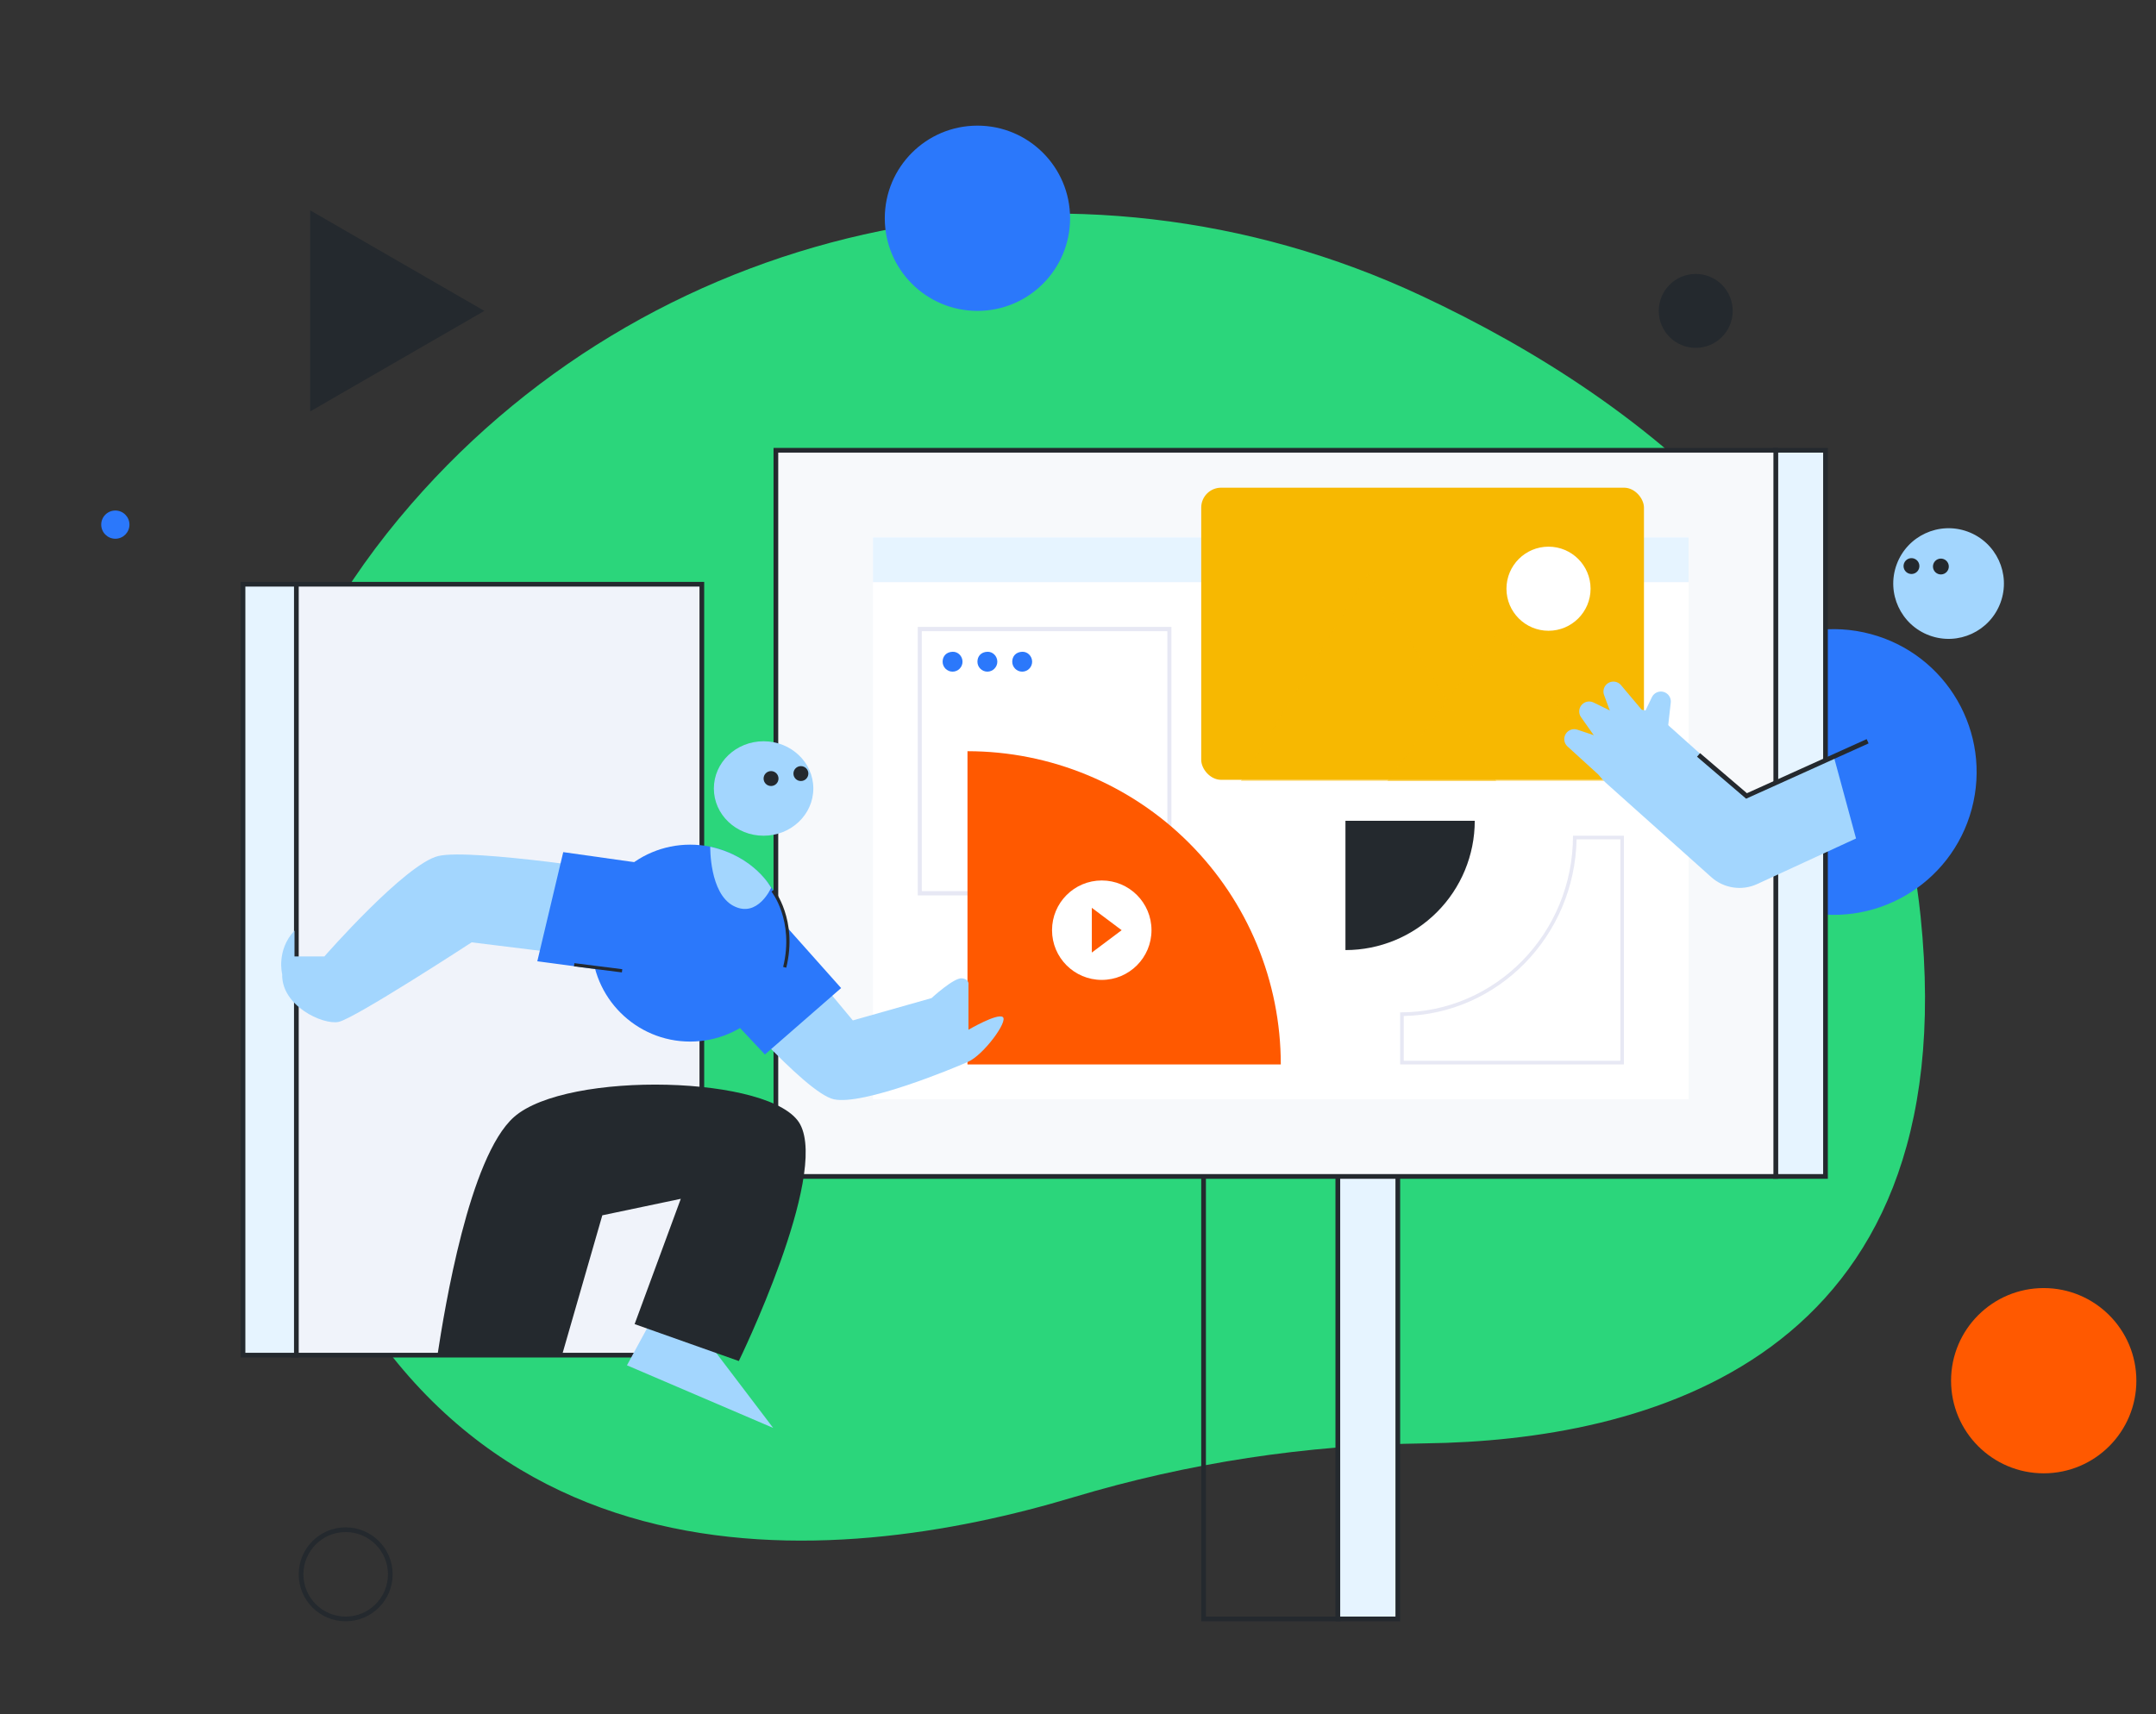 <svg width="459" height="365" viewBox="0 0 459 365" fill="none" xmlns="http://www.w3.org/2000/svg">
<rect x="0" y="0" width="459" height="365" fill="#333333" stroke="none"/>
<g clip-path="url(#clip0)">
<path d="M302.562 62.961C228.855 28.448 140.877 45.929 87.518 107.384C59.308 139.873 41.636 183.912 59.333 241.046C90.97 343.178 178.297 333.94 228.596 318.818C252.918 311.53 278.139 307.675 303.528 307.363C349.215 306.755 418.707 290.494 408.889 195.193C401.773 126.119 351.658 85.949 302.562 62.961Z" fill="#2BD67B"/>
<path d="M382.52 193.779C366.294 189.432 356.665 172.753 361.012 156.527C365.36 140.301 382.038 130.672 398.265 135.019C414.491 139.367 424.12 156.046 419.772 172.272C415.424 188.498 398.746 198.127 382.52 193.779Z" fill="#2B78FB"/>
<rect x="62.541" y="124.412" width="86.877" height="164.166" fill="#F0F3FA" stroke="#24292E"/>
<rect x="256.234" y="250.463" width="28.645" height="94.288" stroke="#24292E"/>
<rect x="284.821" y="250.463" width="12.764" height="94.288" fill="#E6F4FF" stroke="#24292E"/>
<rect x="377.991" y="95.885" width="10.646" height="154.637" fill="#E6F4FF" stroke="#24292E"/>
<rect x="51.735" y="124.412" width="11.359" height="164.166" fill="#E6F4FF" stroke="#24292E"/>
<rect x="165.182" y="95.885" width="212.869" height="154.637" fill="#F7F9FB" stroke="#24292E"/>
<rect x="185.856" y="114.442" width="173.636" height="119.639" fill="white"/>
<rect x="185.856" y="114.442" width="173.636" height="9.529" fill="#E6F4FF"/>
<path d="M410.782 135.326C416.889 137.569 423.657 134.436 425.9 128.328C428.143 122.221 425.011 115.452 418.905 113.209C412.798 110.966 406.029 114.099 403.786 120.207C401.543 126.314 404.675 133.083 410.782 135.326Z" fill="#A3D6FE"/>
<path d="M412.622 122.224C413.497 122.546 414.466 122.097 414.788 121.222C415.109 120.347 414.66 119.377 413.785 119.055C412.91 118.734 411.941 119.183 411.619 120.058C411.298 120.933 411.747 121.903 412.622 122.224Z" fill="#24292E"/>
<path d="M406.36 122.129C407.235 122.45 408.205 122.002 408.526 121.126C408.847 120.251 408.399 119.282 407.524 118.96C406.649 118.639 405.679 119.088 405.358 119.963C405.036 120.838 405.485 121.808 406.36 122.129Z" fill="#24292E"/>
<path fill-rule="evenodd" clip-rule="evenodd" d="M303.101 154.553C303.099 154.557 303.097 154.562 303.094 154.568C303.097 154.563 303.101 154.544 303.101 154.553" fill="#E7E8F4"/>
<path fill-rule="evenodd" clip-rule="evenodd" d="M303.097 154.56C303.097 154.561 303.096 154.563 303.096 154.564C303.096 154.56 303.104 154.546 303.097 154.56" fill="#E7E8F4"/>
<path fill-rule="evenodd" clip-rule="evenodd" d="M303.129 154.48C303.123 154.499 303.114 154.517 303.107 154.536C303.111 154.526 303.114 154.519 303.118 154.509C303.02 154.754 303.082 154.595 303.129 154.48" fill="#E7E8F4"/>
<path fill-rule="evenodd" clip-rule="evenodd" d="M303.108 154.537C303.105 154.545 303.101 154.555 303.097 154.563C303.07 154.616 303.108 154.537 303.108 154.537" fill="#E7E8F4"/>
<path fill-rule="evenodd" clip-rule="evenodd" d="M303.097 154.56C303.097 154.559 303.097 154.559 303.098 154.558C303.097 154.559 303.097 154.559 303.097 154.56" fill="#E7E8F4"/>
<path fill-rule="evenodd" clip-rule="evenodd" d="M303.093 154.567C303.087 154.578 303.119 154.523 303.093 154.567Z" fill="#E7E8F4"/>
<path fill-rule="evenodd" clip-rule="evenodd" d="M303.097 154.56L303.099 154.558C303.098 154.559 303.098 154.56 303.097 154.56" fill="#E7E8F4"/>
<rect x="255.734" y="103.854" width="94.255" height="62.208" rx="4.235" fill="#F7B801"/>
<g style="mix-blend-mode:color-burn" opacity="0.4">
<path fill-rule="evenodd" clip-rule="evenodd" d="M291.358 122.021L264.175 166.321H318.542L291.358 122.021Z" fill="#F7B801"/>
</g>
<g style="mix-blend-mode:color-burn" opacity="0.4">
<path fill-rule="evenodd" clip-rule="evenodd" d="M319.385 133.887L295.354 166.321H343.417L319.385 133.887Z" fill="#F7B801"/>
</g>
<path fill-rule="evenodd" clip-rule="evenodd" d="M329.67 134.321C334.615 134.321 338.624 130.313 338.624 125.367C338.624 120.422 334.615 116.413 329.67 116.413C324.725 116.413 320.716 120.422 320.716 125.367C320.716 130.313 324.725 134.321 329.67 134.321Z" fill="white"/>
<path d="M370.327 180.085L364.326 186.791C367 189.184 370.839 189.76 374.097 188.257L370.327 180.085ZM353.847 153.262C350.143 149.948 344.454 150.264 341.14 153.967C337.825 157.671 338.141 163.361 341.845 166.675L353.847 153.262ZM397.544 157.62L366.558 171.913L374.097 188.257L405.083 173.964L397.544 157.62ZM376.328 173.378L353.847 153.262L341.845 166.675L364.326 186.791L376.328 173.378Z" fill="#A3D6FE"/>
<path d="M343.389 164.909L335.141 157.394L344.523 160.531" stroke="#A3D6FE" stroke-width="4.235" stroke-linejoin="round"/>
<path d="M344.669 160.502L338.322 151.498L347.463 155.954" stroke="#A3D6FE" stroke-width="4.235" stroke-linejoin="round"/>
<path d="M347.297 157.589L343.482 147.263L350.355 155.43" stroke="#A3D6FE" stroke-width="4.235" stroke-linejoin="round"/>
<path d="M348.821 159.311L353.589 149.381L352.573 158.432" stroke="#A3D6FE" stroke-width="4.235" stroke-linejoin="round"/>
<path d="M389.633 158.272L402.897 149.919L413.542 171.306L396.105 182.109" fill="#2B78FB"/>
<path d="M397.608 157.851L371.825 169.497L361.61 160.763" stroke="#24292E"/>
<path d="M248.52 134.412V189.76H196.247V134.412H248.52ZM249.382 133.5H195.385V190.672H249.382V133.5Z" fill="#E7E8F4"/>
<path d="M146.932 221.803C158.51 221.803 167.895 212.416 167.895 200.836C167.895 189.257 158.51 179.87 146.932 179.87C135.354 179.87 125.968 189.257 125.968 200.836C125.968 212.416 135.354 221.803 146.932 221.803Z" fill="#2B78FB"/>
<path d="M162.564 177.967C168.411 177.967 173.152 173.464 173.152 167.909C173.152 162.354 168.411 157.851 162.564 157.851C156.717 157.851 151.977 162.354 151.977 167.909C151.977 173.464 156.717 177.967 162.564 177.967Z" fill="#A3D6FE"/>
<path d="M272.674 226.67L205.973 226.67L205.973 159.969C223.663 159.969 240.629 166.996 253.138 179.505C265.647 192.014 272.674 208.98 272.674 226.67V226.67Z" fill="#FF5900"/>
<path d="M164.984 197.38L181.563 217.297L198.315 212.546C198.315 212.546 203.09 208.147 204.774 208.334C206.458 208.521 206.179 209.73 206.179 209.73V212.172V219.286C206.179 219.286 212.262 215.729 213.48 216.571C214.698 217.413 209.453 224.616 206.09 226.113C202.728 227.61 183.815 235.416 177.546 234.099C171.276 232.783 152.325 210.388 152.325 210.388" fill="#A3D6FE"/>
<path d="M150.429 211.339L162.846 224.555L179.067 210.408L161.671 190.872" fill="#2B78FB"/>
<path d="M128.68 204.161L100.416 200.672C100.416 200.672 75.426 216.964 72.056 217.621C68.686 218.278 59.887 214.173 60.074 207.444C60.074 207.444 58.765 202.356 62.696 198.171V203.668H69.061C69.061 203.668 86.283 183.984 93.303 182.291C100.323 180.598 134.858 186.024 134.858 186.024" fill="#A3D6FE"/>
<path d="M129.926 206.783L114.39 204.704L119.911 181.46L140.222 184.33" fill="#2B78FB"/>
<path d="M164.601 304.074L142.234 274.618L133.478 290.742L164.601 304.074Z" fill="#A3D6FE"/>
<path d="M157.291 289.832L135.107 281.969L144.935 255.289L128.229 258.801L119.669 288.513H93.143C94.644 278.732 99.878 246.345 109.416 237.88C120.648 227.909 164.738 228.981 170.348 239.425C176.384 250.657 157.291 289.832 157.291 289.832Z" fill="#24292E"/>
<path fill-rule="evenodd" clip-rule="evenodd" d="M132.394 207.071L122.201 205.784L122.286 205.105L132.48 206.392L132.394 207.071Z" fill="#24292E"/>
<path fill-rule="evenodd" clip-rule="evenodd" d="M164.249 189.876C164.249 189.876 164.249 189.876 164.517 189.663C164.784 189.449 164.784 189.45 164.784 189.45L164.785 189.45L164.786 189.452L164.789 189.456C164.792 189.46 164.797 189.465 164.802 189.472C164.812 189.486 164.827 189.505 164.847 189.531C164.885 189.583 164.94 189.658 165.008 189.757C165.145 189.955 165.336 190.247 165.556 190.628C165.996 191.389 166.555 192.508 167.034 193.945C167.995 196.82 168.639 200.968 167.393 206.07L166.728 205.907C167.939 200.949 167.311 196.934 166.385 194.162C165.922 192.775 165.384 191.698 164.963 190.97C164.753 190.607 164.572 190.33 164.445 190.146C164.382 190.054 164.331 189.985 164.298 189.94C164.281 189.918 164.268 189.901 164.26 189.89C164.256 189.885 164.253 189.881 164.251 189.879L164.249 189.876L164.249 189.876Z" fill="#24292E"/>
<path fill-rule="evenodd" clip-rule="evenodd" d="M139.463 274.294L160.203 281.369L159.982 282.017L139.242 274.942L139.463 274.294Z" fill="#24292E"/>
<path d="M170.505 166.321C171.382 166.321 172.093 165.61 172.093 164.733C172.093 163.856 171.382 163.145 170.505 163.145C169.628 163.145 168.917 163.856 168.917 164.733C168.917 165.61 169.628 166.321 170.505 166.321Z" fill="#24292E"/>
<path d="M164.152 167.38C165.029 167.38 165.74 166.669 165.74 165.792C165.74 164.915 165.029 164.204 164.152 164.204C163.275 164.204 162.564 164.915 162.564 165.792C162.564 166.669 163.275 167.38 164.152 167.38Z" fill="#24292E"/>
<path d="M151.207 180.306C151.207 180.306 151.015 190.233 156.162 192.917C161.309 195.6 164.177 189.051 164.177 189.051C164.177 189.051 160.691 182.402 151.207 180.306Z" fill="#A3D6FE"/>
<path d="M234.559 187.496C228.71 187.496 223.972 192.234 223.972 198.084C223.972 203.933 228.71 208.671 234.559 208.671C240.409 208.671 245.147 203.933 245.147 198.084C245.147 192.234 240.409 187.496 234.559 187.496ZM232.442 202.848V193.319L238.794 198.084L232.442 202.848Z" fill="white"/>
<path d="M344.966 178.745V225.893H298.85V216.358C318.957 215.949 335.24 199.302 335.644 178.745H344.968H344.966ZM345.728 177.967H334.884C334.884 198.745 318.414 215.589 298.084 215.589V226.67H345.721V177.967H345.728Z" fill="#E7E8F4"/>
<path d="M217.619 143.028C216.44 143.028 215.502 142.066 215.502 140.912C215.502 139.757 216.272 138.843 217.619 138.795C218.798 138.747 219.737 139.757 219.737 140.912C219.737 142.066 218.798 143.028 217.619 143.028Z" fill="#2B78FB"/>
<path d="M210.208 143.028C209.029 143.028 208.09 142.066 208.09 140.912C208.09 139.757 208.86 138.843 210.208 138.795C211.387 138.747 212.325 139.757 212.325 140.912C212.325 142.066 211.363 143.028 210.208 143.028Z" fill="#2B78FB"/>
<path d="M202.797 143.028C201.617 143.028 200.679 142.066 200.679 140.912C200.679 139.757 201.449 138.843 202.797 138.795C203.976 138.747 204.914 139.757 204.914 140.912C204.914 142.066 203.976 143.028 202.797 143.028Z" fill="#2B78FB"/>
<path d="M286.438 202.319L286.438 174.791L313.966 174.791C313.966 182.092 311.066 189.093 305.903 194.256C300.741 199.418 293.739 202.319 286.438 202.319V202.319Z" fill="#24292E"/>
<path d="M361.012 74.076C365.36 74.076 368.885 70.552 368.885 66.204C368.885 61.856 365.36 58.332 361.012 58.332C356.665 58.332 353.14 61.856 353.14 66.204C353.14 70.552 356.665 74.076 361.012 74.076Z" fill="#24292E"/>
<path d="M435.095 313.744C445.989 313.744 454.82 304.912 454.82 294.019C454.82 283.125 445.989 274.294 435.095 274.294C424.201 274.294 415.37 283.125 415.37 294.019C415.37 304.912 424.201 313.744 435.095 313.744Z" fill="#FF5900"/>
<path d="M208.09 66.204C218.984 66.204 227.815 57.373 227.815 46.479C227.815 35.585 218.984 26.754 208.09 26.754C197.196 26.754 188.365 35.585 188.365 46.479C188.365 57.373 197.196 66.204 208.09 66.204Z" fill="#2B78FB"/>
<path d="M24.555 114.725C26.215 114.725 27.56 113.38 27.56 111.72C27.56 110.06 26.215 108.715 24.555 108.715C22.895 108.715 21.55 110.06 21.55 111.72C21.55 113.38 22.895 114.725 24.555 114.725Z" fill="#2B78FB"/>
<path d="M103.115 66.204L66.034 87.612L66.034 44.796L103.115 66.204Z" fill="#24292E"/>
<path d="M83.094 335.251C83.094 340.497 78.841 344.751 73.594 344.751C68.347 344.751 64.094 340.497 64.094 335.251C64.094 330.004 68.347 325.751 73.594 325.751C78.841 325.751 83.094 330.004 83.094 335.251Z" stroke="#24292E"/>
</g>
<defs>
<clipPath id="clip0">
<rect width="459" height="365" fill="white"/>
</clipPath>
</defs>
</svg>
